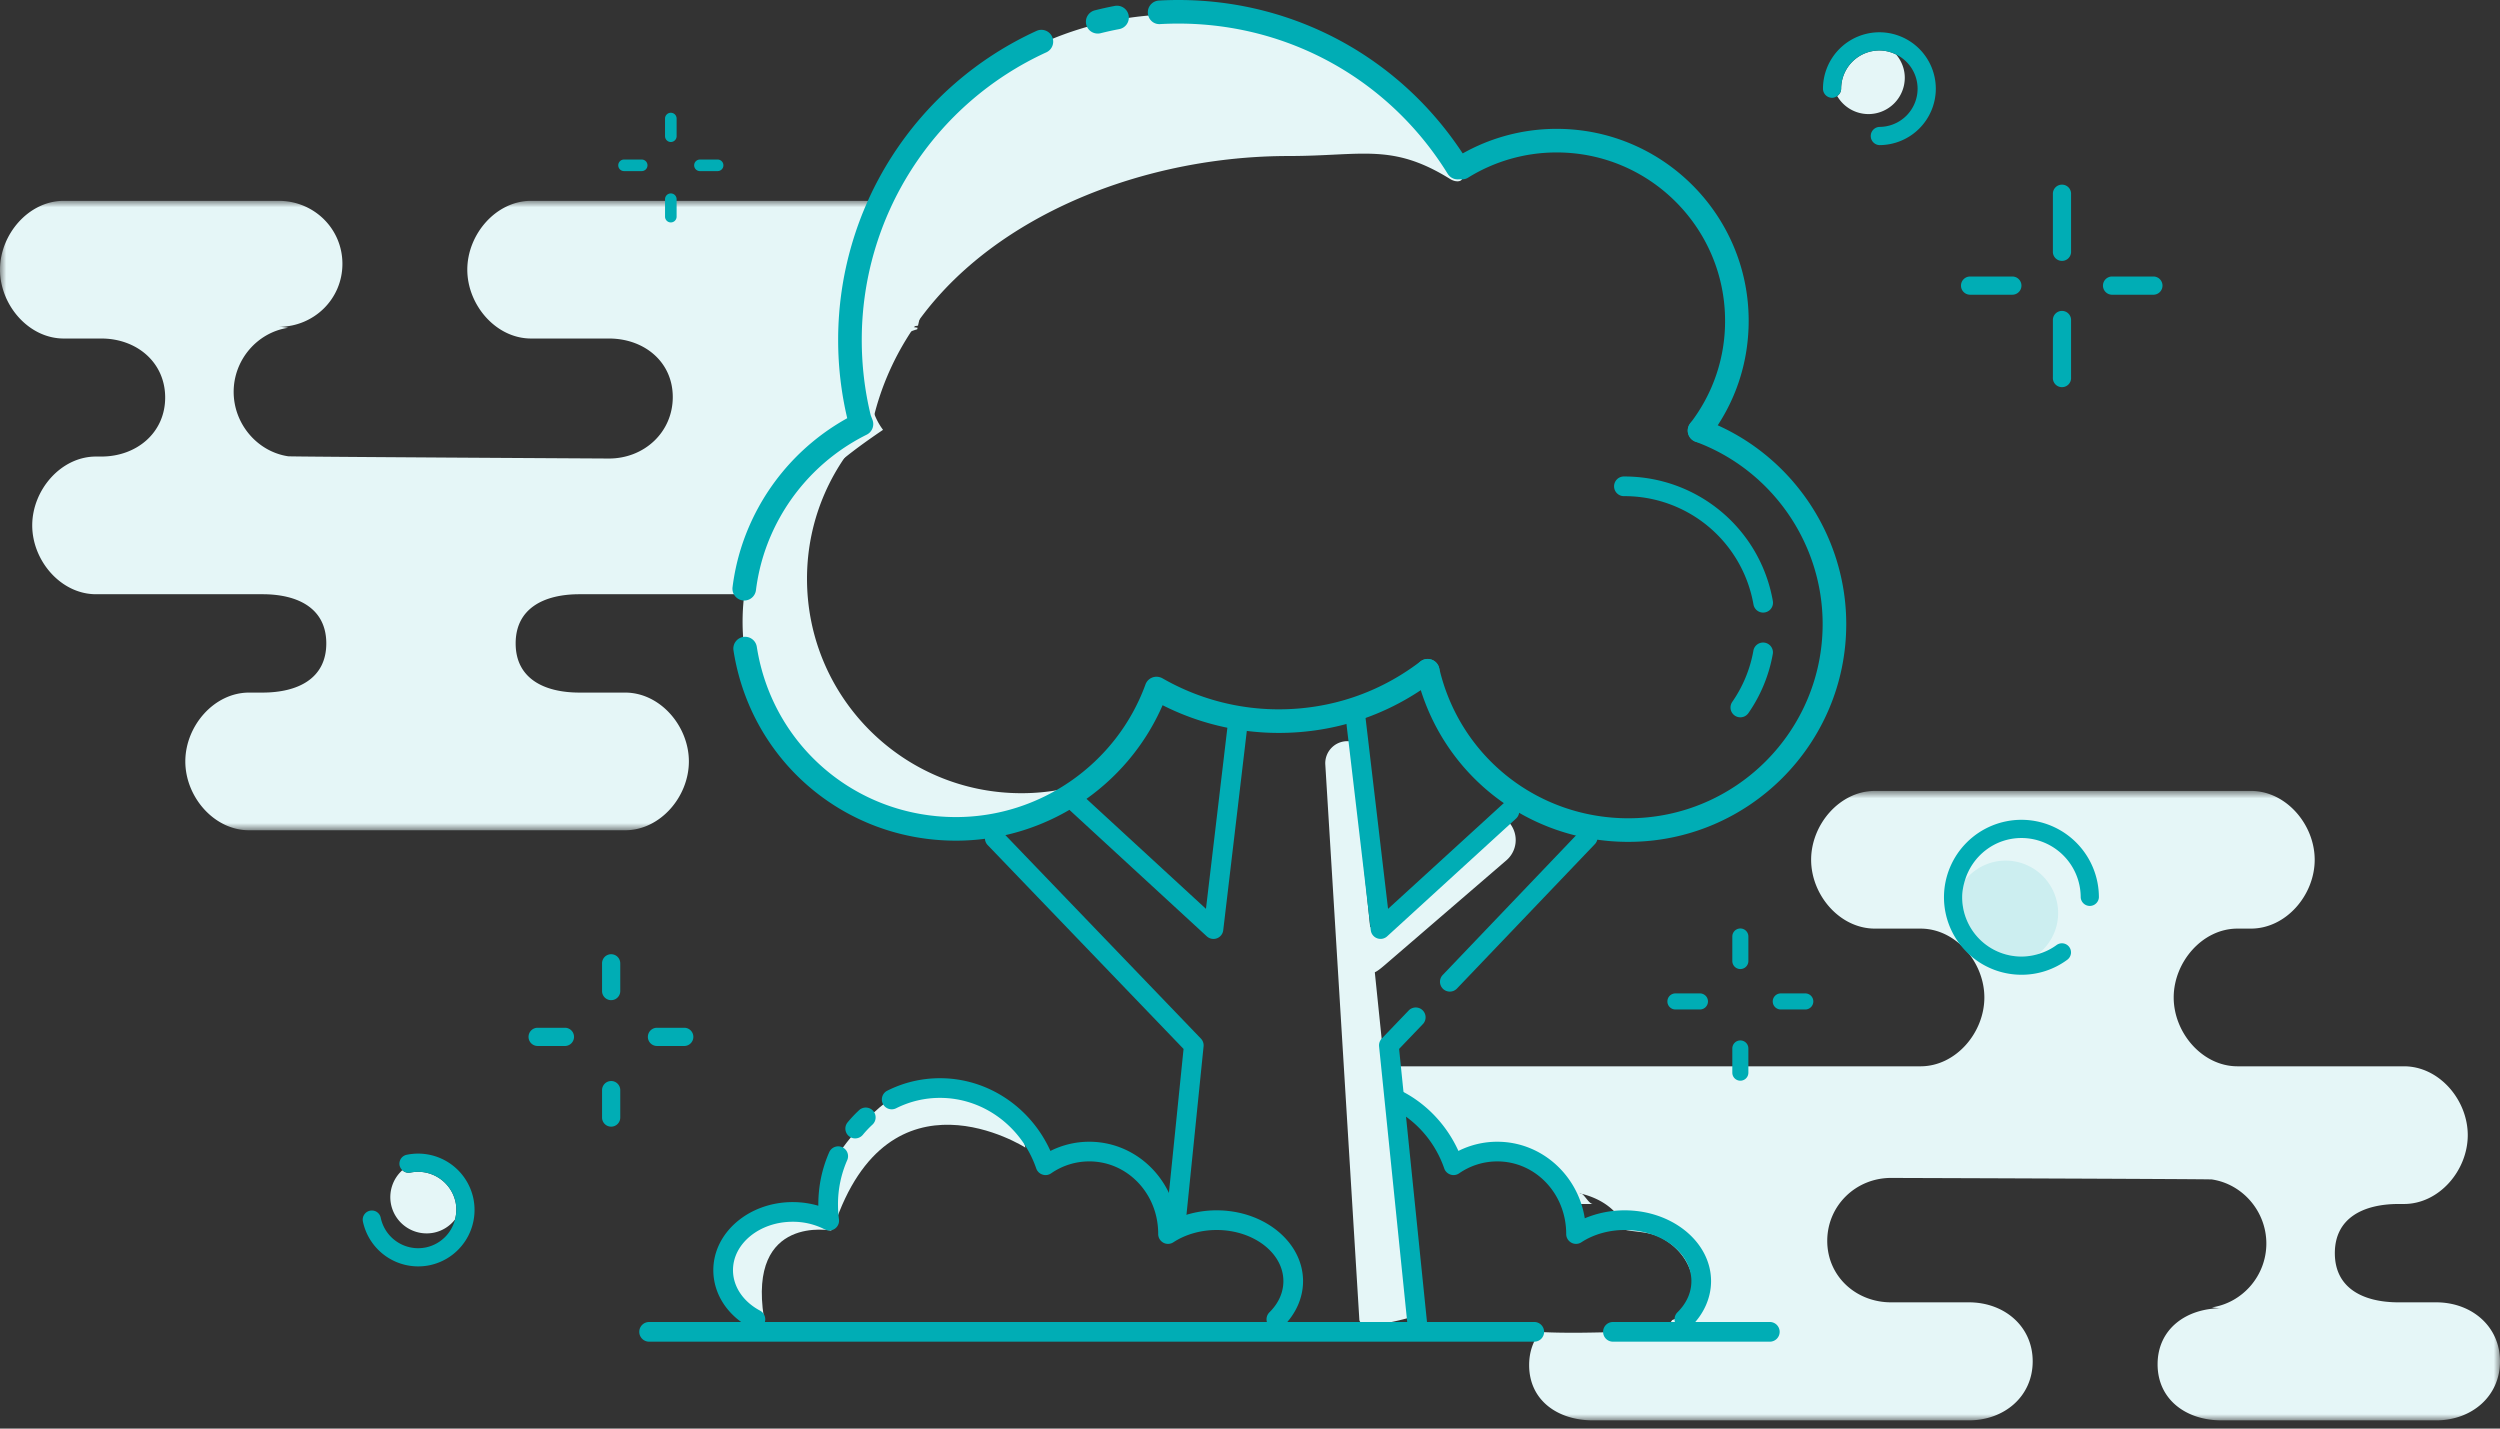 <svg xmlns="http://www.w3.org/2000/svg" xmlns:xlink="http://www.w3.org/1999/xlink" width="203" height="116" viewBox="0 0 203 116"><rect x="0" y="0" width="203" height="116" fill="#333333" stroke="none"/><defs><path id="a" d="M.084.89H92V52H.084z"/><path id="c" d="M0 .975h78.054v51.109H0z"/></defs><g fill="none" fill-rule="evenodd"><g transform="translate(111 63.333)"><mask id="b" fill="#fff"><use xlink:href="#a"/></mask><path fill="#e5f6f7" d="M86.819 42.417h-3.05c-2.861 0-5.18-1.131-5.18-3.993 0-2.861 2.319-3.993 5.18-3.993h.433c2.862 0 5.18-2.728 5.18-5.59 0-2.861-2.318-5.59-5.18-5.59H70.685c-2.862 0-5.181-2.728-5.181-5.591 0-2.86 2.319-5.59 5.18-5.59h1.087c2.862 0 5.182-2.727 5.182-5.59 0-2.861-2.32-5.59-5.182-5.59H41.245c-2.862 0-5.181 2.729-5.181 5.59 0 2.863 2.319 5.59 5.18 5.59h3.704c2.862 0 5.182 2.73 5.182 5.59 0 2.863-2.32 5.591-5.182 5.591H.084a28.89 28.89 0 0 1 .344 3.75 3.4 3.4 0 0 1 2.885-.368c1.288.405 2.008 1.598 2.81 2.576.526.64.992 1.218 1.475 1.749 3.05-1.856 7.597.641 8.17 3.473h2.579c-.307 0-.607-.631-.9-.822-.065-.015-.126-.041-.192-.055.064-.014.128.013.193.055 1.69.423 3.046 1.432 3.608 2.944l.04.008c1.068.18 1.982.139 2.957.704 1.82 1.05 2.764 2.946 2.352 4.938-.164.797-.877 1.41-1.622 1.651-.382.581-1.023.977-1.912.932-.447-.022-.901-.043-1.358-.063-.19.049-.39.085-.611.09-2.25.051-4.557.131-6.838.012-.566.706-.898 1.61-.898 2.69 0 2.862 2.319 4.485 5.18 4.485h30.528c2.86 0 5.18-1.929 5.18-4.792 0-2.86-2.32-4.791-5.18-4.791h-6.321c-2.862 0-5.181-2.128-5.181-4.99 0-2.861 2.319-5.112 5.18-5.112 0 0 26.31.087 26.059.125 2.499.379 4.416 2.6 4.416 5.201 0 2.601-1.917 4.806-4.416 5.184.25.038.505.072.766.072-2.863 0-5.181 1.691-5.181 4.551 0 2.864 2.318 4.552 5.18 4.552H86.82c2.86 0 5.18-1.929 5.18-4.792 0-2.86-2.32-4.791-5.182-4.791" mask="url(#b)"/></g><g transform="translate(0 15.333)"><mask id="d" fill="#fff"><use xlink:href="#c"/></mask><path fill="#e5f6f7" d="M64.577 26.165c1.74-2.664 3.982-4.423 6.56-6.21.21-.145.395-.269.565-.385a5.259 5.259 0 0 1-1.045-3.125 5.25 5.25 0 0 1 3.82-5.039l.029-.125a4.894 4.894 0 0 0-.853-.084c.306 0 .6-.038.89-.088.637-2.875 1.608-5.624 3.51-7.71a5.164 5.164 0 0 0-4.4-2.424H43.127c-2.862 0-5.182 2.727-5.182 5.589 0 2.862 2.32 5.591 5.182 5.591h6.32c2.862 0 5.182 1.89 5.182 4.752 0 2.861-2.32 4.993-5.182 4.993 0 0-26.308-.146-26.058-.184-2.498-.379-4.416-2.63-4.416-5.23 0-2.601 1.918-4.821 4.416-5.2-.25-.038-.504-.079-.765-.079 2.862 0 5.18-2.255 5.18-5.116 0-2.863-2.318-5.116-5.18-5.116H5.18C2.32.975 0 3.702 0 6.564c0 2.862 2.32 5.591 5.18 5.591h3.05c2.863 0 5.182 1.929 5.182 4.791s-2.32 4.792-5.182 4.792h-.431c-2.863 0-5.182 2.728-5.182 5.59 0 2.861 2.319 5.59 5.182 5.59h13.516c2.863 0 5.18 1.131 5.18 3.993 0 2.861-2.317 3.993-5.18 3.993h-1.086c-2.862 0-5.181 2.728-5.181 5.59 0 2.861 2.319 5.59 5.18 5.59h30.527c2.863 0 5.182-2.729 5.182-5.59 0-2.862-2.32-5.59-5.182-5.59h-3.702c-2.863 0-5.182-1.132-5.182-3.993 0-2.862 2.319-3.993 5.182-3.993h16.92c-.766-2.254-.631-4.862.604-6.753" mask="url(#d)"/></g><path fill="#e5f6f7" d="M82.94 64.408c-9.615 0-17.411-7.796-17.411-17.412 0-4.92 2.049-9.354 5.329-12.52-6.21 2.661-10.56 8.825-10.56 16.007 0 9.616 7.796 17.412 17.412 17.412 4.697 0 8.95-1.869 12.083-4.89a17.355 17.355 0 0 1-6.852 1.403"/><path fill="#e5f6f7" d="M104.638 12.668c5.982 0 8.378-1.075 13.11 1.865.604.376 1.218.158.917-.341-4.706-7.804-13.251-13.032-23.03-13.032-14.855 0-26.897 12.043-26.897 26.899 0 2.389-.028 4.827.913 6.904.254.561.876.959 1.058.005 2.733-14.316 18.818-22.3 33.929-22.3m8.137 65.408l9.556-8.229a2.17 2.17 0 0 0-.375-3.534s-9.012 8.355-11.724 9.564l-.145 1.162c1.438 1.986.84 2.65 2.688 1.037"/><path fill="#e5f6f7" d="M109.703 60.183h-.302a1.792 1.792 0 0 0-1.784 1.937l2.76 45.008c0 1.062 4.142-.155 4.142-.155"/><path fill="#00adb5" d="M167.433 14.993a.738.738 0 0 0-.739.738v4.667a.74.74 0 1 0 1.477 0v-4.667a.737.737 0 0 0-.738-.738m0 10.253a.738.738 0 0 0-.739.738v4.667a.74.74 0 1 0 1.477 0v-4.667a.737.737 0 0 0-.738-.738m-4.03-2.793h-3.431a.738.738 0 0 0 0 1.478h3.43a.738.738 0 0 0 0-1.478m11.491 0h-3.43a.74.74 0 0 0 0 1.478h3.43a.74.74 0 0 0 0-1.478"/><path fill="#cceef0" d="M164.141 77.673c.467 0 .92-.074 1.355-.202.982-.781 1.624-1.972 1.624-3.324a4.265 4.265 0 0 0-4.265-4.265c-1.338 0-2.517.628-3.298 1.59a4.725 4.725 0 0 0-.228 1.389 4.817 4.817 0 0 0 4.812 4.812"/><path fill="#00adb5" d="M164.141 66.568a6.298 6.298 0 0 0-6.29 6.292 6.296 6.296 0 0 0 6.29 6.29 6.23 6.23 0 0 0 3.725-1.22.74.74 0 0 0 .156-1.034.736.736 0 0 0-1.033-.155c-.455.335-.96.574-1.493.73a4.788 4.788 0 0 1-1.355.201 4.817 4.817 0 0 1-4.812-4.812c0-.485.093-.945.228-1.388.6-1.974 2.416-3.425 4.584-3.425a4.818 4.818 0 0 1 4.812 4.813.74.74 0 0 0 1.478 0 6.298 6.298 0 0 0-6.29-6.292"/><path fill="#e5f6f7" d="M149.503 7.201a.724.724 0 0 1-.324.595 2.937 2.937 0 0 0 2.537 1.467 2.952 2.952 0 0 0 2.952-2.952c0-.719-.27-1.37-.697-1.882a3.062 3.062 0 0 0-1.365-.33 3.106 3.106 0 0 0-3.103 3.102"/><path fill="#00adb5" d="M152.606 2.621a4.586 4.586 0 0 0-4.58 4.58c0 .408.33.74.738.74.157 0 .296-.06.415-.145a.722.722 0 0 0 .323-.595 3.106 3.106 0 0 1 3.103-3.102c.493 0 .953.125 1.367.33a3.094 3.094 0 0 1 1.737 2.772 3.108 3.108 0 0 1-3.103 3.104.74.74 0 0 0 0 1.478 4.587 4.587 0 0 0 4.582-4.582 4.586 4.586 0 0 0-4.582-4.58"/><path fill="#e5f6f7" d="M36.992 97.62a3.113 3.113 0 0 0-3.67-2.405.723.723 0 0 1-.65-.196 2.943 2.943 0 0 0-.918 2.781 2.952 2.952 0 0 0 3.49 2.29 2.923 2.923 0 0 0 1.702-1.066c.116-.447.146-.923.046-1.404"/><path fill="#00adb5" d="M33.02 93.769a.737.737 0 0 0-.572.872.732.732 0 0 0 .223.378c.169.16.401.247.651.195 1.67-.341 3.32.73 3.67 2.407.1.48.07.957-.046 1.404a3.096 3.096 0 0 1-2.361 2.265 3.106 3.106 0 0 1-3.669-2.407.732.732 0 0 0-.875-.572.738.738 0 0 0-.573.873 4.59 4.59 0 0 0 5.417 3.553 4.586 4.586 0 0 0 3.553-5.417 4.582 4.582 0 0 0-5.418-3.551m16.607-16.286a.738.738 0 0 0-.74.738v2.253a.739.739 0 1 0 1.478 0v-2.253a.738.738 0 0 0-.739-.738m.001 10.297a.739.739 0 0 0-.74.738v2.227a.738.738 0 1 0 1.478 0v-2.227a.74.74 0 0 0-.739-.739m-3.716-4.324h-2.254a.738.738 0 1 0 0 1.478h2.253a.74.74 0 0 0 0-1.478m9.689 0h-2.252a.739.739 0 1 0 0 1.478h2.252a.74.74 0 0 0 0-1.478M54.471 9.156a.47.47 0 0 0-.47.47v1.434a.47.47 0 1 0 .94 0V9.626a.47.47 0 0 0-.47-.47m0 6.55a.47.47 0 0 0-.47.47v1.416a.47.47 0 1 0 .94 0v-1.416a.47.47 0 0 0-.47-.47m-2.365-2.752h-1.434a.47.47 0 0 0 0 .94h1.434a.47.47 0 1 0 0-.94m6.164 0h-1.434a.47.47 0 0 0 0 .94h1.434a.47.47 0 1 0 0-.94m83.046 62.439a.652.652 0 0 0-.652.652v1.99a.652.652 0 0 0 1.304 0v-1.99a.651.651 0 0 0-.652-.652m0 9.09a.652.652 0 0 0-.652.652v1.966a.652.652 0 1 0 1.304 0v-1.966a.651.651 0 0 0-.652-.652m-3.281-3.818h-1.99a.652.652 0 1 0 0 1.305h1.99a.652.652 0 0 0 0-1.305m8.554 0h-1.99a.652.652 0 1 0 0 1.305h1.99a.652.652 0 0 0 0-1.305"/><path fill="#e5f6f7" d="M67.522 99.925s-6.807-1.338-5.495 7.048c0 0-2.764-.8-2.89-2.053-.127-1.254-.248-3.943.454-4.305.702-.36 4.154-2.423 5.088-2.361.934.064 1.983.619 2.843 1.67m15.738-6.738s-11.056-7.084-15.55 6.43c0 0-1.189-2.56-.413-4.522.775-1.962 4.604-6.235 5.918-6.17 1.314.067 6.001-.39 7.334.5 1.332.89 2.246 1.473 2.711 3.762"/><path fill="#00adb5" d="M61.34 107.928a.796.796 0 0 1-.376-.094c-1.905-1.015-3.042-2.771-3.042-4.698 0-3.048 2.89-5.526 6.441-5.526.714 0 1.418.1 2.085.297v-.102c0-1.481.297-2.907.884-4.244a.798.798 0 1 1 1.463.642 8.892 8.892 0 0 0-.75 3.602c0 .408.027.812.08 1.207a.797.797 0 0 1-1.16.812 5.658 5.658 0 0 0-2.602-.617c-2.67 0-4.844 1.763-4.844 3.929 0 1.326.821 2.555 2.197 3.288a.799.799 0 0 1-.377 1.504m8.104-15.488a.798.798 0 0 1-.615-1.308c.288-.35.6-.679.932-.986a.798.798 0 1 1 1.084 1.173 8.423 8.423 0 0 0-.784.83.802.802 0 0 1-.617.29m34.197 15.489a.8.8 0 0 1-.562-1.367c.741-.735 1.133-1.61 1.133-2.532 0-2.29-2.43-4.153-5.419-4.153-1.283 0-2.53.354-3.51.995a.795.795 0 0 1-.826.032.803.803 0 0 1-.41-.718c.001-3.278-2.51-5.88-5.596-5.88a5.44 5.44 0 0 0-3.099.97.783.783 0 0 1-.704.1.798.798 0 0 1-.505-.496c-1.18-3.43-4.316-5.731-7.806-5.731a7.9 7.9 0 0 0-3.572.844.798.798 0 1 1-.716-1.428 9.475 9.475 0 0 1 4.288-1.013c3.855 0 7.346 2.337 8.958 5.905a7.01 7.01 0 0 1 3.156-.747c3.578 0 6.553 2.697 7.103 6.217a8.352 8.352 0 0 1 3.24-.647c3.868 0 7.015 2.58 7.015 5.75 0 1.339-.57 2.64-1.606 3.668a.798.798 0 0 1-.562.23m33.13.001a.8.8 0 0 1-.562-1.367c.741-.735 1.133-1.61 1.133-2.532 0-2.29-2.43-4.153-5.419-4.153-1.284 0-2.53.354-3.51.995a.787.787 0 0 1-.817.035.796.796 0 0 1-.419-.703c.001-3.296-2.51-5.897-5.595-5.897a5.44 5.44 0 0 0-3.1.969.784.784 0 0 1-.704.1.798.798 0 0 1-.505-.496c-.754-2.193-2.354-4.003-4.391-4.965a.8.8 0 0 1 .683-1.444c2.136 1.01 3.868 2.798 4.86 4.986a7.01 7.01 0 0 1 3.157-.747c3.577 0 6.552 2.697 7.102 6.217a8.352 8.352 0 0 1 3.239-.647c3.869 0 7.016 2.58 7.016 5.75 0 1.339-.57 2.64-1.606 3.668a.798.798 0 0 1-.562.23"/><path fill="#00adb5" d="M124.582 108.944H52.708a.798.798 0 1 1 0-1.598h71.874a.798.798 0 0 1 0 1.598m19.166 0h-12.777a.798.798 0 1 1 0-1.598h12.777a.8.8 0 0 1 0 1.598M98.533 76.241a.799.799 0 0 1-.54-.21l-11.15-10.264a.8.8 0 0 1-.048-1.13.804.804 0 0 1 1.128-.046l10.001 9.206L99.721 58.6c.052-.438.446-.767.887-.699a.797.797 0 0 1 .7.886l-1.982 16.75a.797.797 0 0 1-.793.704m13.567-.003a.796.796 0 0 1-.793-.705l-2.013-17.072a.798.798 0 0 1 .7-.886c.437-.068.835.263.886.7l1.83 15.525 9.35-8.544a.8.8 0 0 1 1.078 1.178l-10.5 9.595a.799.799 0 0 1-.539.21M95.44 100.417a.796.796 0 0 1-.795-.88l1.46-14.363L80.18 68.6a.799.799 0 0 1 1.15-1.108l16.183 16.841a.8.8 0 0 1 .218.635l-1.497 14.731a.8.8 0 0 1-.794.718"/><path fill="#00adb5" d="M115.104 108.495a.8.8 0 0 1-.794-.718l-2.329-22.812a.802.802 0 0 1 .218-.634l2.21-2.304a.799.799 0 0 1 1.152 1.105l-1.954 2.04 2.292 22.443a.797.797 0 0 1-.795.88m2.622-27.977a.798.798 0 0 1-.576-1.351l11.231-11.76a.8.8 0 0 1 1.156 1.101l-11.235 11.764a.794.794 0 0 1-.576.246"/><path fill="#00adb5" d="M132.228 68.36c-8.277 0-15.362-5.624-17.23-13.674a.959.959 0 0 1 .717-1.15.966.966 0 0 1 1.15.717c1.665 7.177 7.983 12.191 15.363 12.191 8.696 0 15.771-7.075 15.771-15.772 0-6.584-4.15-12.533-10.326-14.805a.961.961 0 0 1-.569-1.232.962.962 0 0 1 1.23-.569c6.927 2.55 11.581 9.224 11.581 16.606 0 9.752-7.934 17.687-17.687 17.687"/><path fill="#00adb5" d="M138 35.92a.959.959 0 0 1-.758-1.543 13.53 13.53 0 0 0 2.834-8.332c0-7.535-6.131-13.666-13.667-13.666a13.62 13.62 0 0 0-7.237 2.07.96.96 0 0 1-1.016-1.625 15.54 15.54 0 0 1 8.252-2.361c8.592 0 15.584 6.989 15.584 15.582 0 3.474-1.117 6.759-3.232 9.502a.957.957 0 0 1-.76.373"/><path fill="#00adb5" d="M118.369 14.566a.959.959 0 0 1-.816-.453C112.827 6.476 104.65 1.915 95.68 1.915c-.491 0-.98.014-1.464.041-.547.044-.981-.374-1.011-.903a.958.958 0 0 1 .904-1.009c.52-.03 1.044-.044 1.57-.044 9.64 0 18.426 4.9 23.504 13.105a.956.956 0 0 1-.814 1.461M89.142 2.725a.957.957 0 0 1-.235-1.887A26.305 26.305 0 0 1 90.525.48a.964.964 0 0 1 1.12.763.957.957 0 0 1-.762 1.121c-.507.095-1.008.206-1.504.331a.97.97 0 0 1-.237.031M60.434 48.763a.96.96 0 0 1-.952-1.078 18.15 18.15 0 0 1 .71-3.24 18.399 18.399 0 0 1 8.603-10.486 27.618 27.618 0 0 1-.737-6.34A27.575 27.575 0 0 1 84.163 2.51a.957.957 0 1 1 .799 1.74 25.663 25.663 0 0 0-14.987 23.37c0 2.063.244 4.114.727 6.098l.15.392a.96.96 0 0 1-.477 1.186 16.466 16.466 0 0 0-8.357 9.73 16.333 16.333 0 0 0-.635 2.899.958.958 0 0 1-.949.838m17.192 19.499c-9.074 0-16.673-6.497-18.067-15.448a.956.956 0 0 1 .8-1.095.96.96 0 0 1 1.093.799c1.25 8.012 8.052 13.828 16.174 13.828 6.855 0 13.037-4.325 15.385-10.762a.95.95 0 0 1 1.109-.608c.093.02.192.057.276.105a18.943 18.943 0 0 0 9.44 2.517c4.203 0 8.183-1.347 11.508-3.894a.958.958 0 0 1 1.166 1.523c-3.665 2.805-8.047 4.286-12.674 4.286-3.284 0-6.522-.775-9.433-2.25-2.882 6.623-9.489 10.999-16.777 10.999m63.69-10.016a.798.798 0 0 1-.656-1.253 10.522 10.522 0 0 0 1.723-4.198.8.8 0 0 1 1.574.274 12.115 12.115 0 0 1-1.984 4.832.794.794 0 0 1-.657.345m1.852-8.504a.8.8 0 0 1-.786-.659 10.63 10.63 0 0 0-10.492-8.796.799.799 0 1 1 0-1.597c5.96 0 11.034 4.253 12.066 10.115a.8.8 0 0 1-.788.937"/></g></svg>